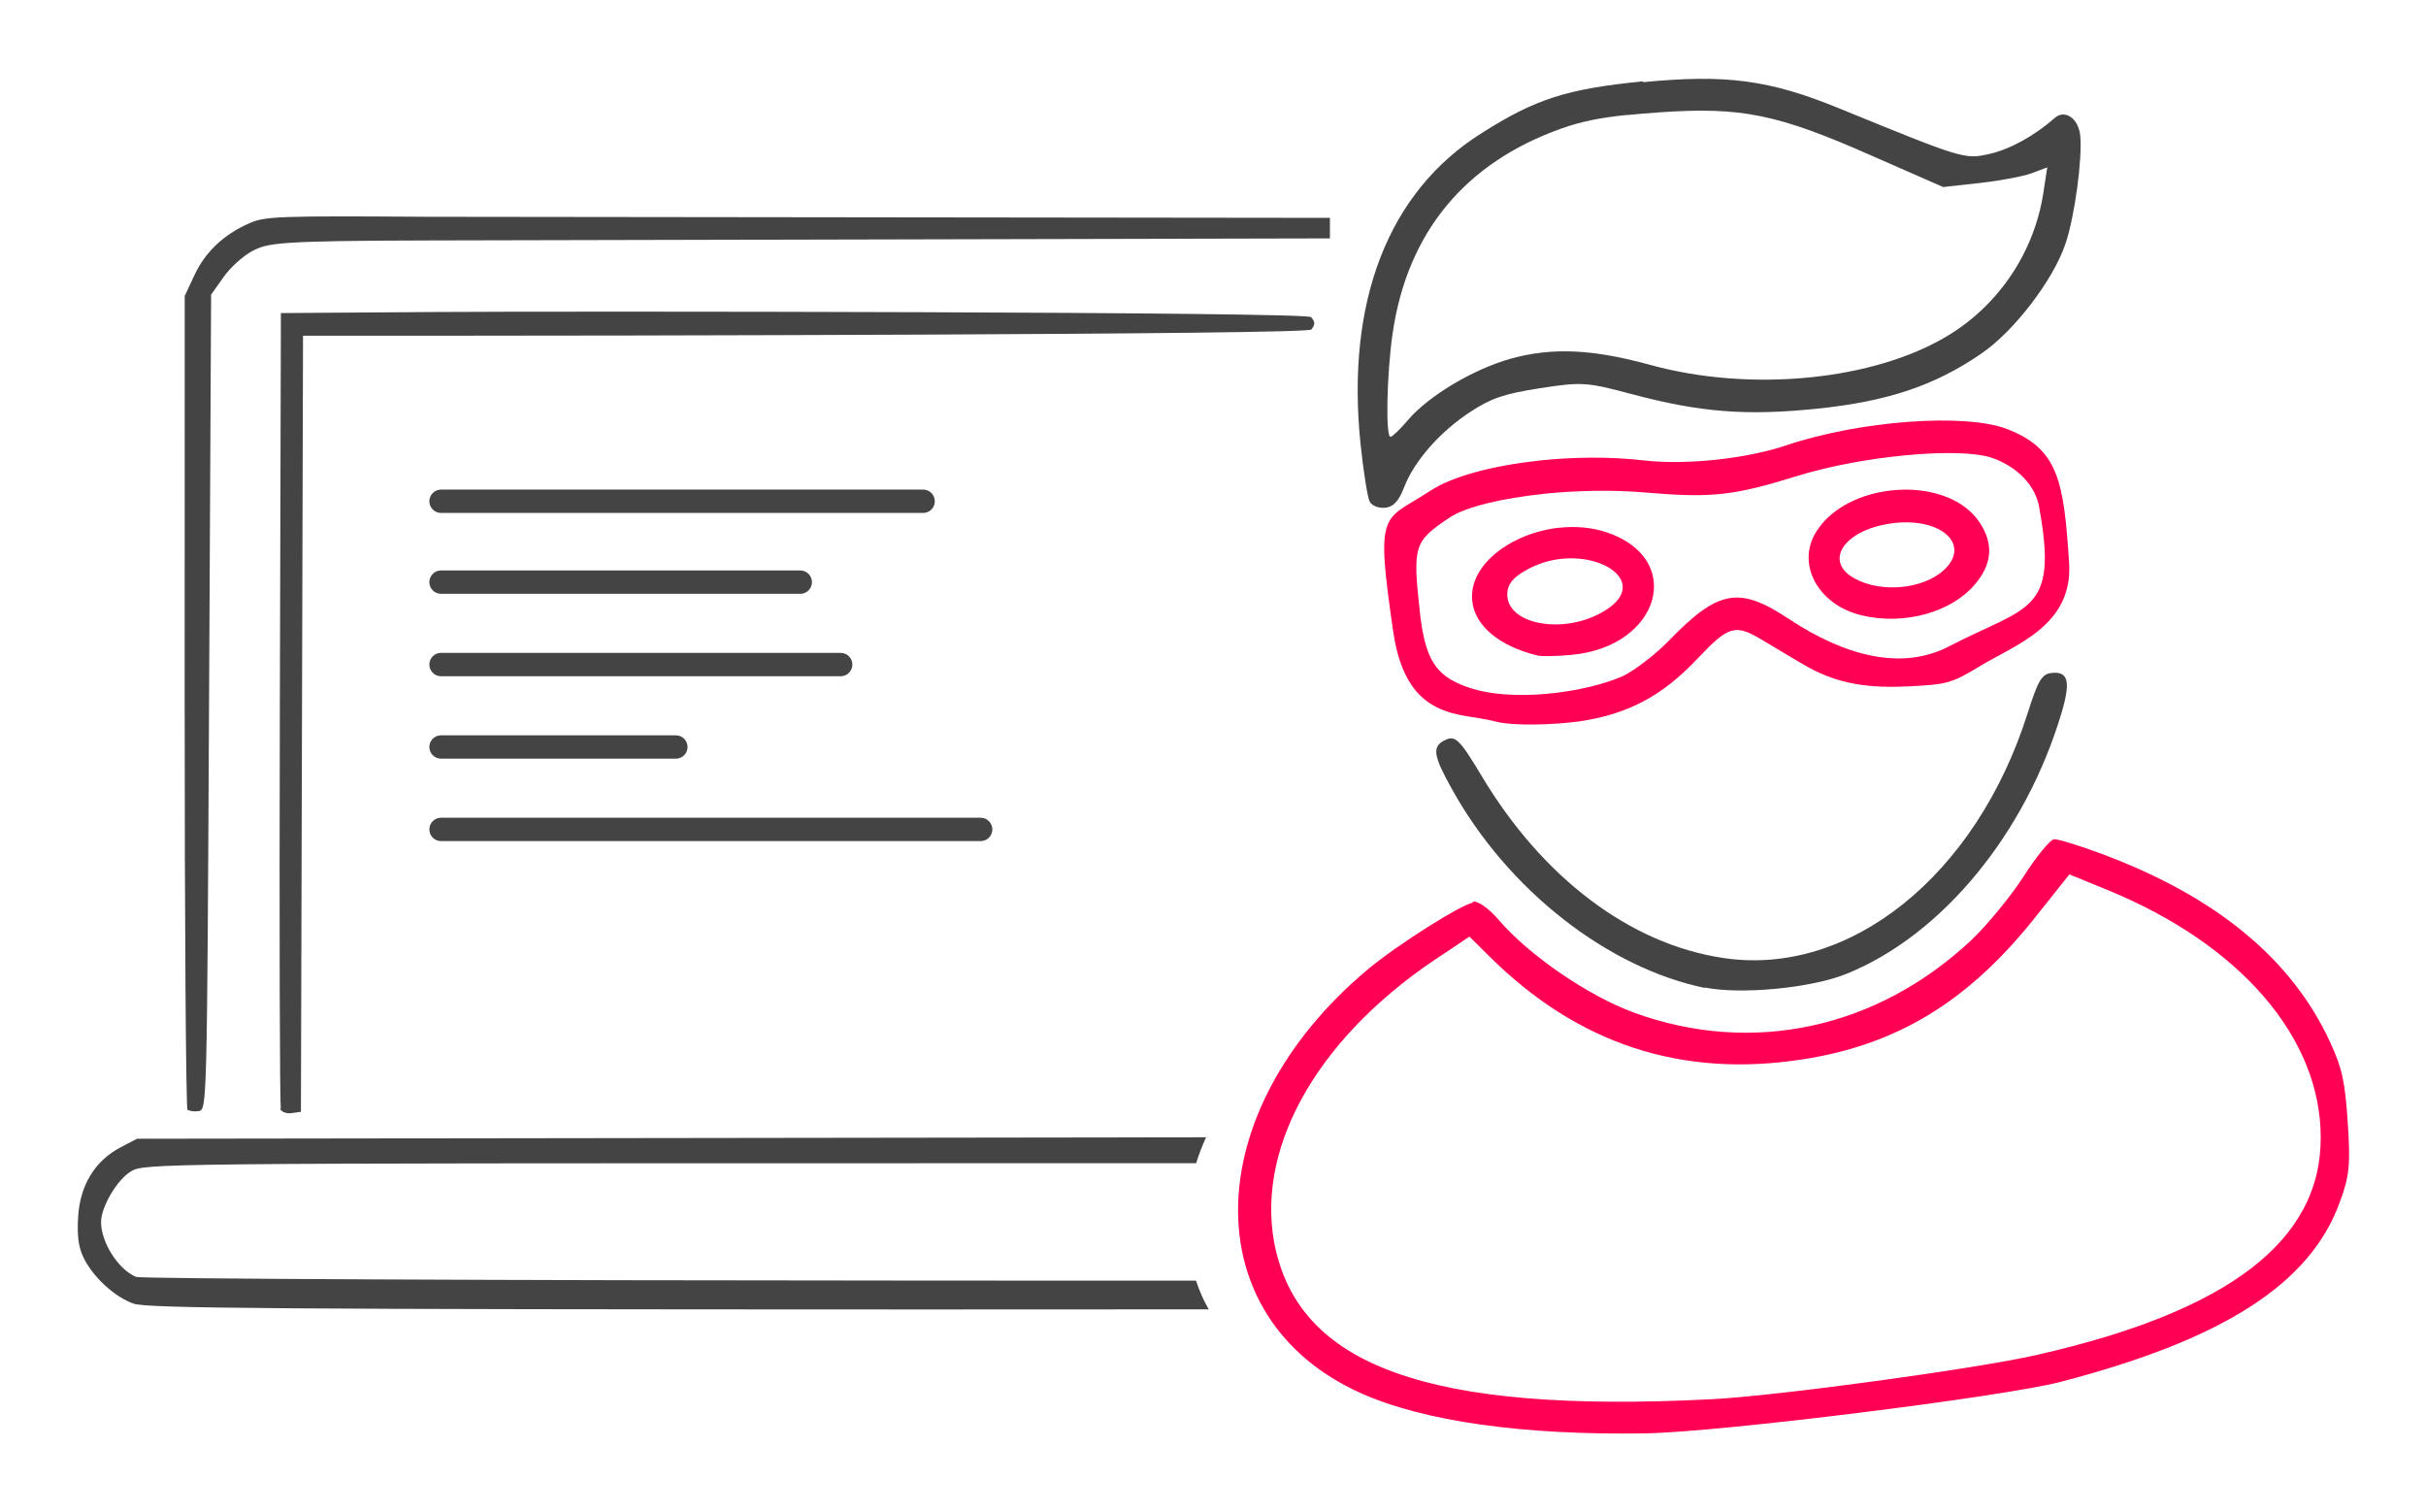 <?xml version="1.0" encoding="UTF-8"?>
<!-- Created with Inkscape (http://www.inkscape.org/) -->
<svg width="156mm" height="97.2mm" version="1.1" viewBox="0 0 156 97.2" xmlns="http://www.w3.org/2000/svg" xmlns:cc="http://creativecommons.org/ns#" xmlns:dc="http://purl.org/dc/elements/1.1/" xmlns:rdf="http://www.w3.org/1999/02/22-rdf-syntax-ns#">
  <g transform="translate(1.66 -7.17)">
    <path transform="scale(.265)" d="m287 303-260 0.352-4 2.09c-6.2 3.24-9.82 9.14-10.3 16.8-0.288 4.52 0.07 7.35 1.24 9.82 2.26 4.76 7.54 9.66 12.2 11.3 3.24 1.16 34.6 1.39 192 1.42 25.7 5e-3 48.5-6e-3 68.9-0.029-1.26-2.18-2.28-4.5-3.08-6.96l-65.2-0.021c-104-0.035-191-0.436-192-0.891-4.3-1.78-8.5-8.35-8.5-13.3 0-3.7 3.84-10.2 7.23-12.3 3.23-1.95 5.74-1.98 193-1.98h65.5c0.628-2.08 1.45-4.2 2.43-6.35z" style="fill:#444444"/>
    <path d="m10.4 78.6c-0.103-0.103-0.186-11.9-0.185-26.3l3e-3 -26.1 0.621-1.33c0.694-1.49 1.87-2.61 3.52-3.34 1.02-0.455 1.86-0.485 11.5-0.421l58 0.069v1.32l-57.9 0.132c-9.81 0.022-10.4 0.159-11.4 0.685-0.582 0.304-1.42 1.06-1.85 1.68l-0.794 1.12-0.132 26.2c-0.132 26.2-0.134 26.2-0.672 26.3-0.297 0.043-0.624-7e-3 -0.728-0.11z" style="fill:#444444;stroke-width:.265"/>
    <path d="m16.4 78.4c-0.073-0.192-0.102-11.8-0.065-25.7l0.068-25.4 9.95-0.069c8.62-0.06 56-0.016 56.3 0.331 0.265 0.319 0.266 0.48 3e-3 0.797-0.281 0.339-47.7 0.397-55.6 0.397h-9.23l-0.135 49.9-0.596 0.085c-0.328 0.047-0.656-0.072-0.73-0.265z" style="fill:#444444;stroke-width:.265"/>
    <path d="m93.1 65.2c-0.738 0.079-4.98 2.76-6.84 4.33-10.9 9.15-11.1 22.4-0.449 27.2 4.05 1.83 10.5 2.74 18.4 2.6 4.76-0.084 22.8-2.33 26.6-3.3 10.5-2.73 16.1-6.31 18-11.6 0.604-1.63 0.678-2.38 0.498-5.08-0.176-2.64-0.36-3.49-1.12-5.14-2.46-5.36-7.29-9.35-14.6-12.1-1.5-0.564-2.93-1-3.17-0.977-0.244 0.026-1.13 1.1-1.96 2.4-0.834 1.29-2.34 3.12-3.34 4.07-6.06 5.7-14.1 7.45-21.7 4.68-2.95-1.08-6.75-3.68-8.71-5.97-0.652-0.759-1.32-1.22-1.69-1.18zm-0.27 2.19 1.26 1.25c5.71 5.68 12.4 7.86 20.2 6.64 6.01-0.934 10.5-3.67 14.7-8.85l2.42-3.04 2.46 1.01c8.5 3.48 13.7 9.47 13.7 15.9 0.025 6.65-5.92 11.2-18.3 14-3.91 0.889-16.7 2.63-20.9 2.84-18.2 0.923-26.6-2.12-28.1-10.1-1.15-6.37 3.05-13.5 11-18.6z" style="fill:#ff0055;stroke-width:.317"/>
    <path d="m108 70.7c-6.28-1.29-12.7-6.3-16.3-12.8-1.19-2.13-1.28-2.71-0.487-3.12 0.703-0.36 0.964-0.112 2.4 2.28 3.91 6.54 9.53 10.8 15.5 11.7 8.15 1.26 16.3-5.29 19.6-15.7 0.678-2.14 0.928-2.56 1.55-2.62 1.07-0.115 1.24 0.538 0.652 2.53-2.3 7.76-7.66 14.3-13.8 16.8-2.24 0.929-6.83 1.37-9.17 0.892z" style="fill:#444444;stroke-width:.317"/>
    <path d="m97.2 36.8c-2.89 0.319-5.48 1-6.89 1.93-3.05 2-3.55 1.04-2.38 9.06 0.854 5.83 4.37 5.17 6.52 5.76 1.21 0.324 3.76 0.22 5.37 0.015 3.17-0.456 5.38-1.62 7.66-4.03 2.03-2.15 2.43-2.26 4.19-1.21 0.808 0.485 1.94 1.17 2.53 1.51 1.99 1.19 3.91 1.61 6.77 1.47 2.59-0.119 2.86-0.196 4.75-1.34 2.23-1.35 5.94-2.58 5.67-6.62-0.345-5.24-0.677-7.31-3.99-8.59-2.71-1.04-9.48-0.541-14.2 1.05-2.56 0.864-6.46 1.28-9.13 0.97-2.2-0.254-4.63-0.228-6.88 0.02zm0.404 2.12c2.1-0.214 4.4-0.263 6.47-0.087 4.35 0.368 5.7 0.223 9.87-1.07 4.19-1.29 10.4-1.87 12.5-1.15 1.54 0.541 2.84 1.73 3.05 3.33 1.19 6.68-0.776 6.16-5.83 8.79-2.99 1.55-6.59 0.678-10.3-1.77-3.2-2.12-4.53-1.88-7.73 1.42-0.863 0.888-2.19 1.9-2.94 2.26l6e-5 6.14e-4c-2.27 1.01-7.2 1.8-10.2 0.63-1.79-0.69-2.51-1.66-2.85-4.73-0.476-4.31-0.375-4.56 1.9-6.09 1.05-0.702 3.39-1.25 6.08-1.53z" style="fill:#ff0055;stroke-width:.317"/>
    <path d="m98.6 41.1c-3.05 0.333-5.84 2.38-5.59 4.71 0.169 1.6 1.72 2.9 4.2 3.51 0.27 0.066 1.27 0.045 2.22-0.047 5.7-0.55 7.28-6.2 2.21-7.88-0.972-0.322-2.02-0.401-3.03-0.289zm0.159 2c2.9-0.297 5.4 1.61 2.91 3.25-2.64 1.75-6.69 0.997-6.39-1.18 0.079-0.566 0.5-0.992 1.46-1.48 0.655-0.334 1.35-0.52 2.01-0.588z" style="fill:#ff0055;stroke-width:.317"/>
    <path d="m120 38.7c-1.98 0.205-3.9 1.11-4.87 2.66-1.31 2.09 0.126 4.72 2.94 5.38 2.69 0.64 5.72-0.183 7.25-1.98 1.13-1.32 1.23-2.62 0.314-4-1.08-1.63-3.39-2.3-5.63-2.06zm0.123 2.1c3.1-0.35 4.97 1.42 3.21 3.03-1.36 1.24-4.06 1.48-5.77 0.515-2.03-1.14-0.541-3.19 2.56-3.54z" style="fill:#ff0055;stroke-width:.317"/>
    <path d="m104 12.4c-4.89 0.479-6.93 1.13-10.4 3.34-5.97 3.75-8.73 10.8-7.77 20 0.186 1.76 0.448 3.42 0.583 3.68 0.134 0.263 0.58 0.442 0.991 0.398 0.545-0.058 0.878-0.417 1.23-1.33 0.659-1.7 2.33-3.59 4.29-4.86 1.33-0.865 2.16-1.14 4.46-1.5 2.65-0.41 3.01-0.387 5.85 0.374 4.42 1.18 7.39 1.42 12 0.941 4.48-0.467 7.52-1.48 10.5-3.53 2.11-1.43 4.65-4.75 5.43-7.09 0.587-1.75 1.09-5.46 0.941-6.94-0.111-1.11-0.993-1.71-1.65-1.12-1.29 1.14-2.89 2.02-4.21 2.31-1.57 0.352-1.67 0.322-9.65-2.94-4.48-1.83-7.26-2.2-12.6-1.68zm-1.05 2.17c0.604-0.063 1.28-0.119 2.06-0.174 5.29-0.371 7.63 0.104 13.7 2.79l4.58 2.01 2.37-0.262c1.3-0.144 2.81-0.429 3.35-0.633l0.976-0.371-0.248 1.62c-0.578 3.79-2.82 7.17-6.09 9.17-4.76 2.91-12.7 3.7-19.2 1.91-3.71-1.02-6.31-1.13-8.94-0.403-2.42 0.672-5.3 2.39-6.63 3.95l6e-5 6.15e-4c-0.497 0.584-1 1.07-1.12 1.08-0.329 0.035-0.249-4.02 0.131-6.64 0.94-6.5 4.66-11 10.9-13.2 1.2-0.422 2.35-0.669 4.17-0.858z" style="fill:#444444;stroke-width:.317"/>
    <path d="m26.7 39.4h31" style="fill:none;stroke-linecap:round;stroke-width:1.5;stroke:#444444"/>
    <path d="m26.7 44.6h23.1" style="fill:none;stroke-linecap:round;stroke-width:1.5;stroke:#444444"/>
    <path d="m26.7 49.9h25.7" style="fill:none;stroke-linecap:round;stroke-width:1.5;stroke:#444444"/>
    <path d="m26.7 55.2h15.1" style="fill:none;stroke-linecap:round;stroke-width:1.5;stroke:#444444"/>
    <path d="m26.7 60.5h34.7" style="fill:none;stroke-linecap:round;stroke-width:1.5;stroke:#444444"/>
  </g>
</svg>
